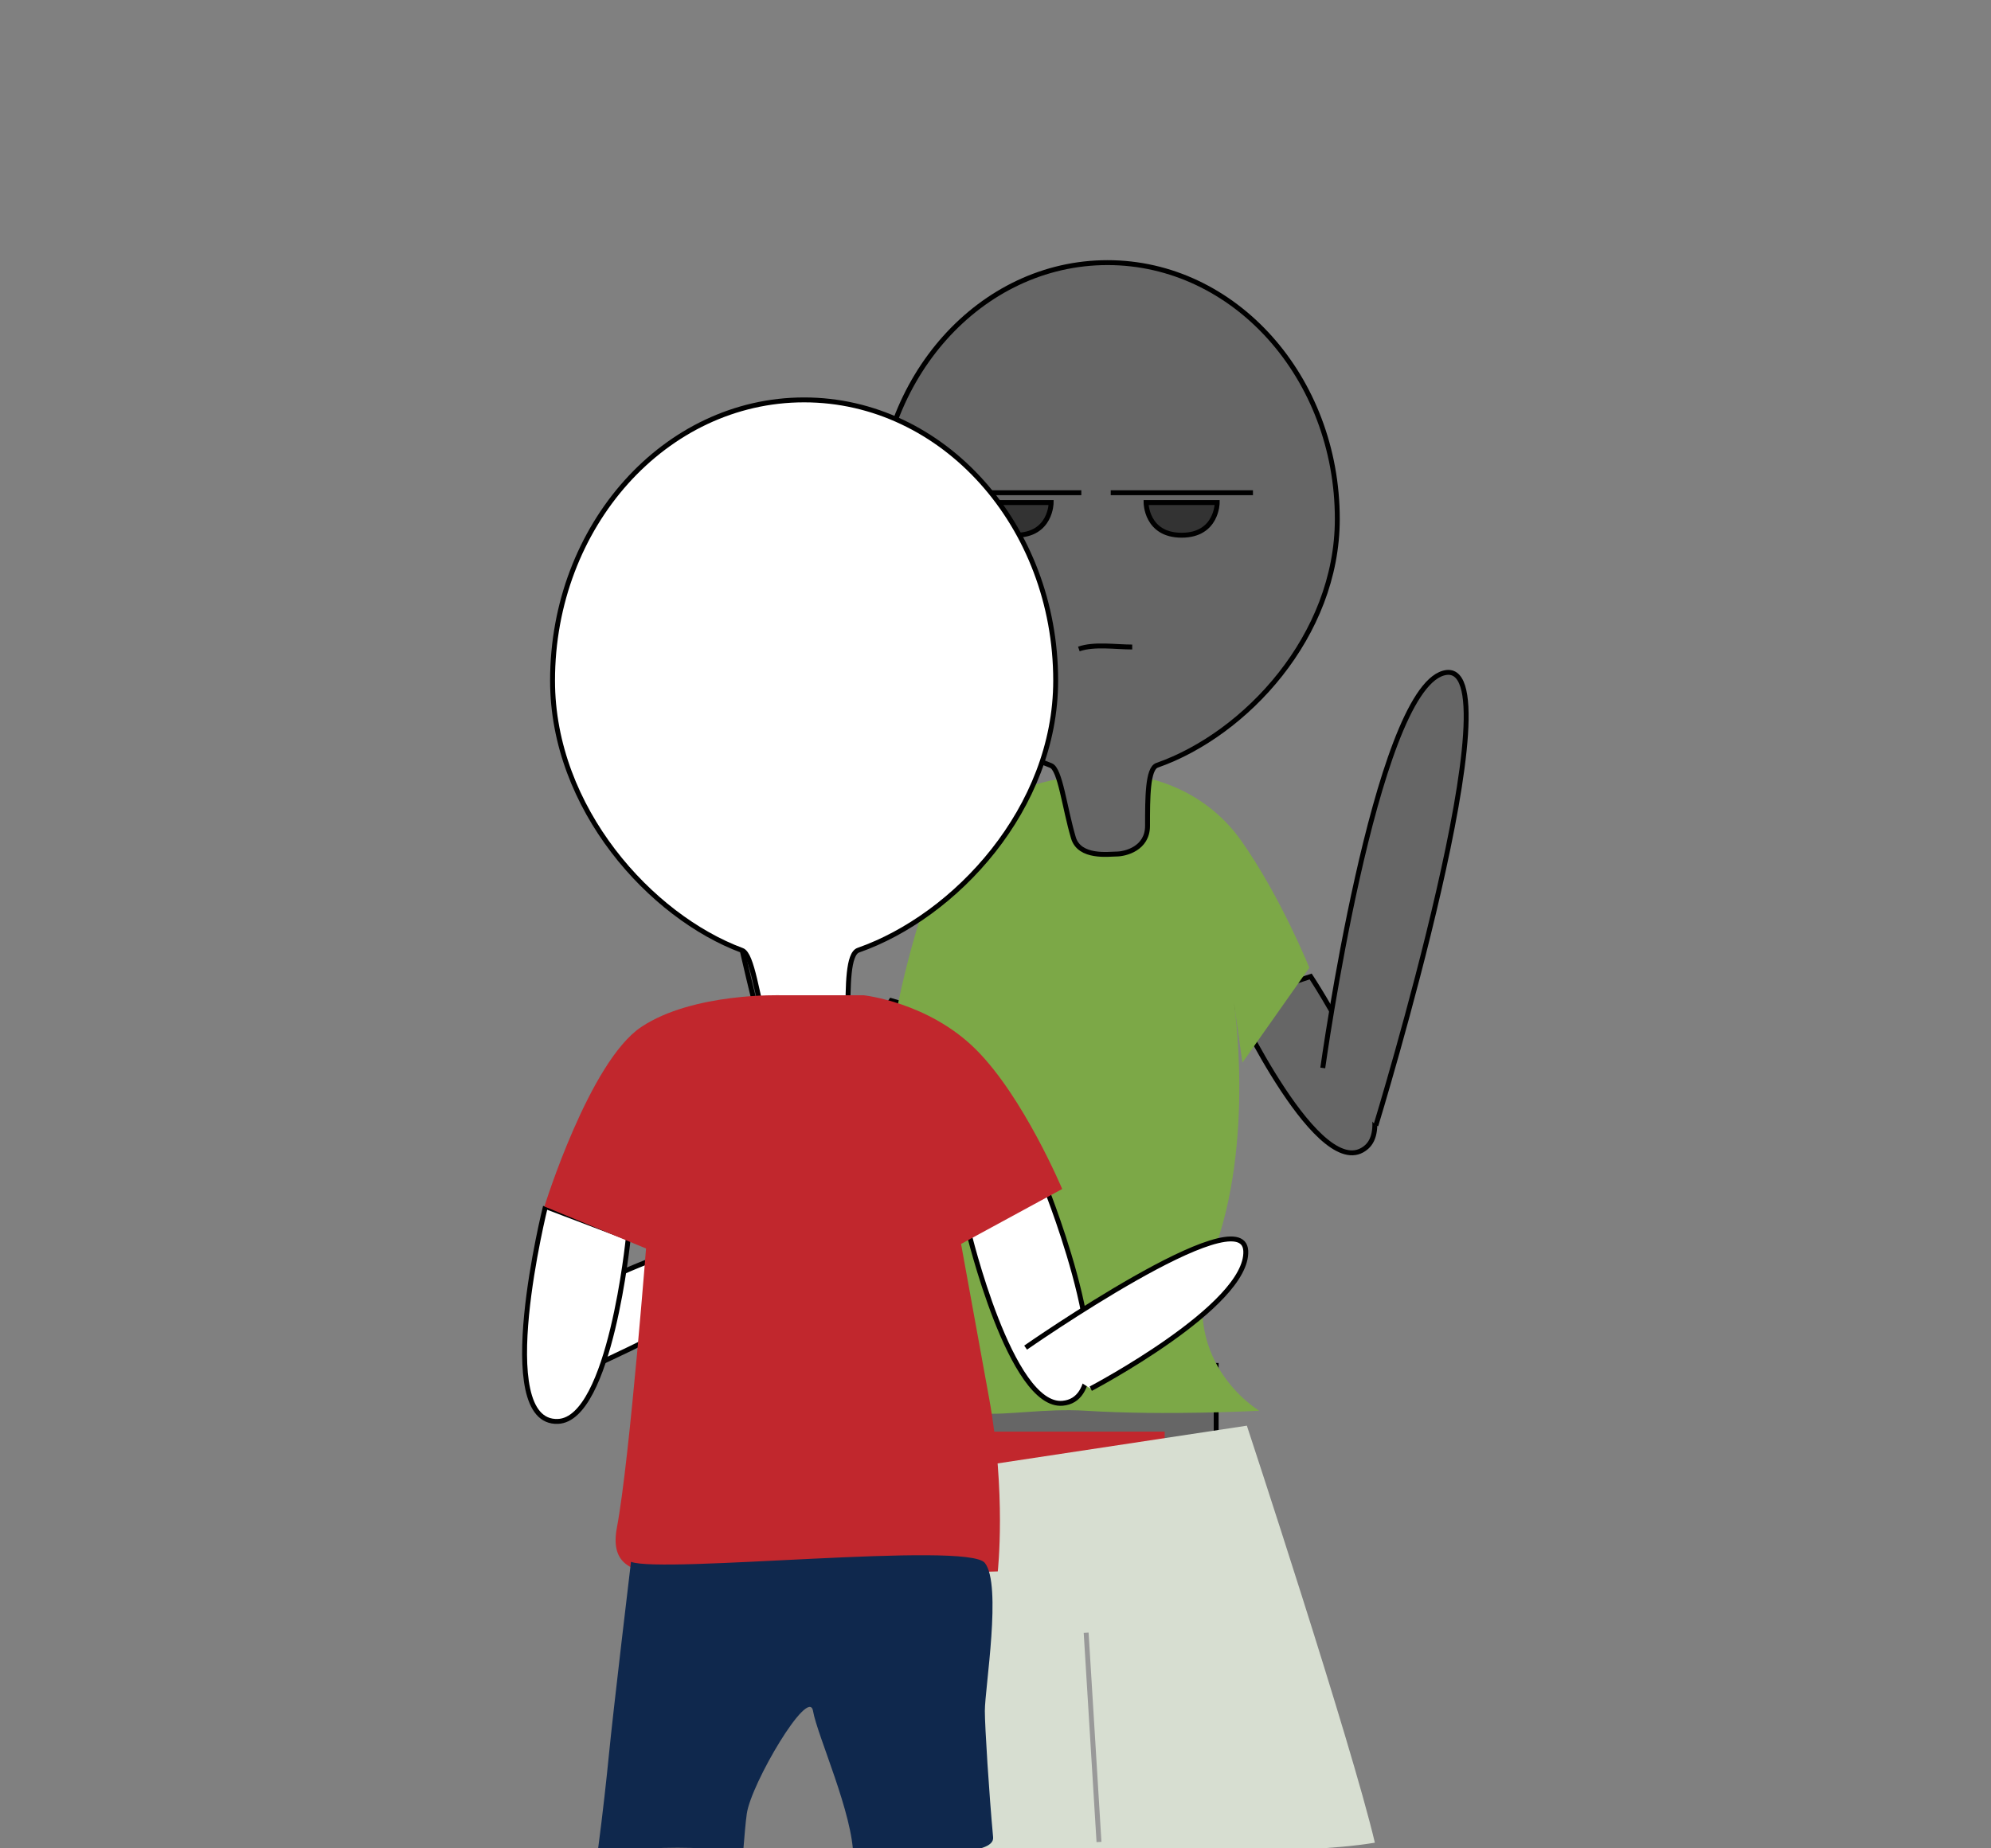 <?xml version="1.0" encoding="utf-8"?>
<!-- Generator: Adobe Illustrator 16.0.0, SVG Export Plug-In . SVG Version: 6.00 Build 0)  -->
<!DOCTYPE svg PUBLIC "-//W3C//DTD SVG 1.0//EN" "http://www.w3.org/TR/2001/REC-SVG-20010904/DTD/svg10.dtd">
<svg version="1.0" id="Layer_1" xmlns="http://www.w3.org/2000/svg" xmlns:xlink="http://www.w3.org/1999/xlink" x="0px" y="0px"
	 width="406px" height="377px" viewBox="0 0 406 377" enable-background="new 0 0 406 377" xml:space="preserve">
<rect x="0" y="0" width="406" height="377" fill="#808080" stroke="none"/>
<path fill="#666666" stroke="#000000" stroke-miterlimit="10" d="M200.371,209.569c0,0-22.408,44.129-33.389,34.888
	c-8.57-7.211,14.742-40.374,14.742-40.374L200.371,209.569"/>
<path fill="#666666" stroke="#000000" stroke-miterlimit="10" d="M251.604,204.352c0,0,17.707,37.887,27.064,29.607
	c7.302-6.46-11.399-34.79-11.399-34.79L251.604,204.352"/>
<rect x="193" y="278.5" fill="#666666" stroke="#000000" stroke-miterlimit="10" width="55" height="48"/>
<rect x="193.5" y="292" fill="#C1272D" width="44" height="12"/>
<path fill="#D7DED1" d="M191.375,300.311c0,0-17.16,51.267-13.604,76.746c18.769,0.595,54.722,0,54.722,0l-2.82-45.956l2.82,45.956
	c0,0,31.219,1.561,47.867-1.209c-4.838-20.558-26.1-85.058-26.1-85.058L191.375,300.311"/>
<line fill="none" stroke="#999999" stroke-miterlimit="10" x1="224.104" y1="375.705" x2="221.485" y2="333.021"/>
<path fill="#7CA847" d="M233.066,158.574c0,0,12.039,1.553,20.065,12.936c8.024,11.384,13.862,25.871,13.862,25.871l-13.646,19.373
	l-1.744-12.402c0,0,4.396,28.576-4.283,51.463c-8.139,21.461,9.459,31.929,9.459,31.929s-18.966,1.033-35.384,0
	c-16.419-1.033-31.013,5.949-28.823-10.478c2.189-16.429,5.107-61.775,5.107-61.775l-4.23,7.244l-10.632-16.525
	c0,0,5.745-30.171,14.5-38.451c8.756-8.278,20.794-9.184,20.794-9.184s-2.556,11.383,7.294,12.418
	C235.256,172.027,233.066,158.574,233.066,158.574z"/>
<path fill="#666666" stroke="#000000" stroke-miterlimit="10" d="M280.561,229.563c0,0,29.58-96.778,13.77-92.271
	c-13.974,3.983-24.594,80.536-24.594,80.536"/>
<path fill="#666666" stroke="#000000" stroke-miterlimit="10" d="M164.432,242.866c0,0-29.579-96.777-13.77-92.271
	c13.975,3.983,24.596,80.537,24.596,80.537"/>
<path fill="#666666" stroke="#000000" stroke-miterlimit="10" d="M272.701,105.867c0,23.808-18.687,43.898-36.765,50.229
	c-1.929,0.675-1.934,6.61-1.934,12.354c0,4.637-4.546,5.745-6.354,5.745c-1.506,0-7.512,0.879-8.762-3.325
	c-1.828-6.146-2.678-14.019-4.602-14.732c-16.95-6.285-35.306-26.411-35.306-50.27c0-28.886,20.98-52.302,46.86-52.302
	C251.722,53.565,272.701,76.981,272.701,105.867z"/>
<path fill="none" stroke="#000000" stroke-miterlimit="10" d="M219.997,132.371c3.116-1.099,7.487-0.403,10.883-0.403"/>
<path fill="#333333" stroke="#000000" stroke-miterlimit="10" d="M214.352,102.5H199.84c0,0-0.001,6.667,7.256,6.667
	C214.354,109.167,214.352,102.5,214.352,102.5z"/>
<path fill="#333333" stroke="#000000" stroke-miterlimit="10" d="M248.213,102.5H233.7c0,0-0.001,6.667,7.258,6.667
	C248.214,109.167,248.213,102.5,248.213,102.5z"/>
<line fill="#333333" stroke="#000000" stroke-miterlimit="10" x1="191.5" y1="100.5" x2="220.5" y2="100.5"/>
<line fill="#333333" stroke="#000000" stroke-miterlimit="10" x1="226.5" y1="100.5" x2="255.5" y2="100.5"/>
<path fill="#FFFFFF" stroke="#000000" stroke-miterlimit="10" d="M215.271,138.823c0,26.061-20.456,48.054-40.246,54.985
	c-2.111,0.739-2.117,7.235-2.117,13.523c0,5.076-4.977,6.289-6.956,6.289c-1.648,0-8.224,0.961-9.591-3.641
	c-2.002-6.729-2.932-15.346-5.037-16.127c-18.558-6.881-38.65-28.913-38.65-55.03c0-31.622,22.968-57.257,51.299-57.257
	C192.305,81.566,215.271,107.201,215.271,138.823z"/>
<path fill="#FFFFFF" stroke="#000000" stroke-miterlimit="10" d="M113.146,282.054c0,0,49.88-20.878,40.71-27.329
	c-9.166-6.451-40.665,11.632-40.665,11.632"/>
<path fill="#FFFFFF" stroke="#000000" stroke-miterlimit="10" d="M213.33,242.438c0,0,16.995,42.51,3.376,43.781
	c-10.627,0.993-19.245-35.152-19.245-35.152L213.33,242.438"/>
<path fill="#FFFFFF" stroke="#000000" stroke-miterlimit="10" d="M111.227,246.082c0,0-11.106,44.413,2.559,43.838
	c10.665-0.448,14.33-37.428,14.33-37.428L111.227,246.082"/>
<path fill="#FFFFFF" stroke="#000000" stroke-miterlimit="10" d="M209.141,274.869c0,0,44.358-30.92,44.893-19.723
	c0.534,11.195-31.613,28.099-31.613,28.099"/>
<path fill="#C1272D" d="M176.104,203c0,0,13.24,1.395,22.948,11.102c9.707,9.708,17.543,28.412,17.543,28.412l-20.622,11.209
	l-1.335-7.372c0,0,3.532,19.435,7.062,38.851c3.529,19.417,1.765,35.311,1.765,35.311s-22.941,0.887-42.802,0.005
	s-37.512,5.076-34.865-8.935c2.648-14.01,6.179-59.902,6.179-59.902l-0.234,2.97l-20.724-8.567c0,0,9.153-29.552,19.744-36.613
	c10.591-7.062,28.574-6.469,28.574-6.469H176.104z"/>
<path fill="#0F284D" d="M128.671,318.557c0,0-3.642,30.474-4.524,39.552c-0.413,4.244-1.223,11.726-2.239,19.391
	c16.758-0.832,16.758-0.832,29.65,0.001c0.26-3.133,0.475-5.807,0.725-7.559c0.882-6.178,12.623-26.045,13.506-20.964
	S174,370.045,174,378.821c15.333-0.82,28.867-0.249,28.513-4.077c-0.821-8.859-1.686-22.533-1.686-25.766
	c0-4.628,3.526-25.769-0.003-30.201C197.293,314.344,135.069,321.004,128.671,318.557z"/>
</svg>
